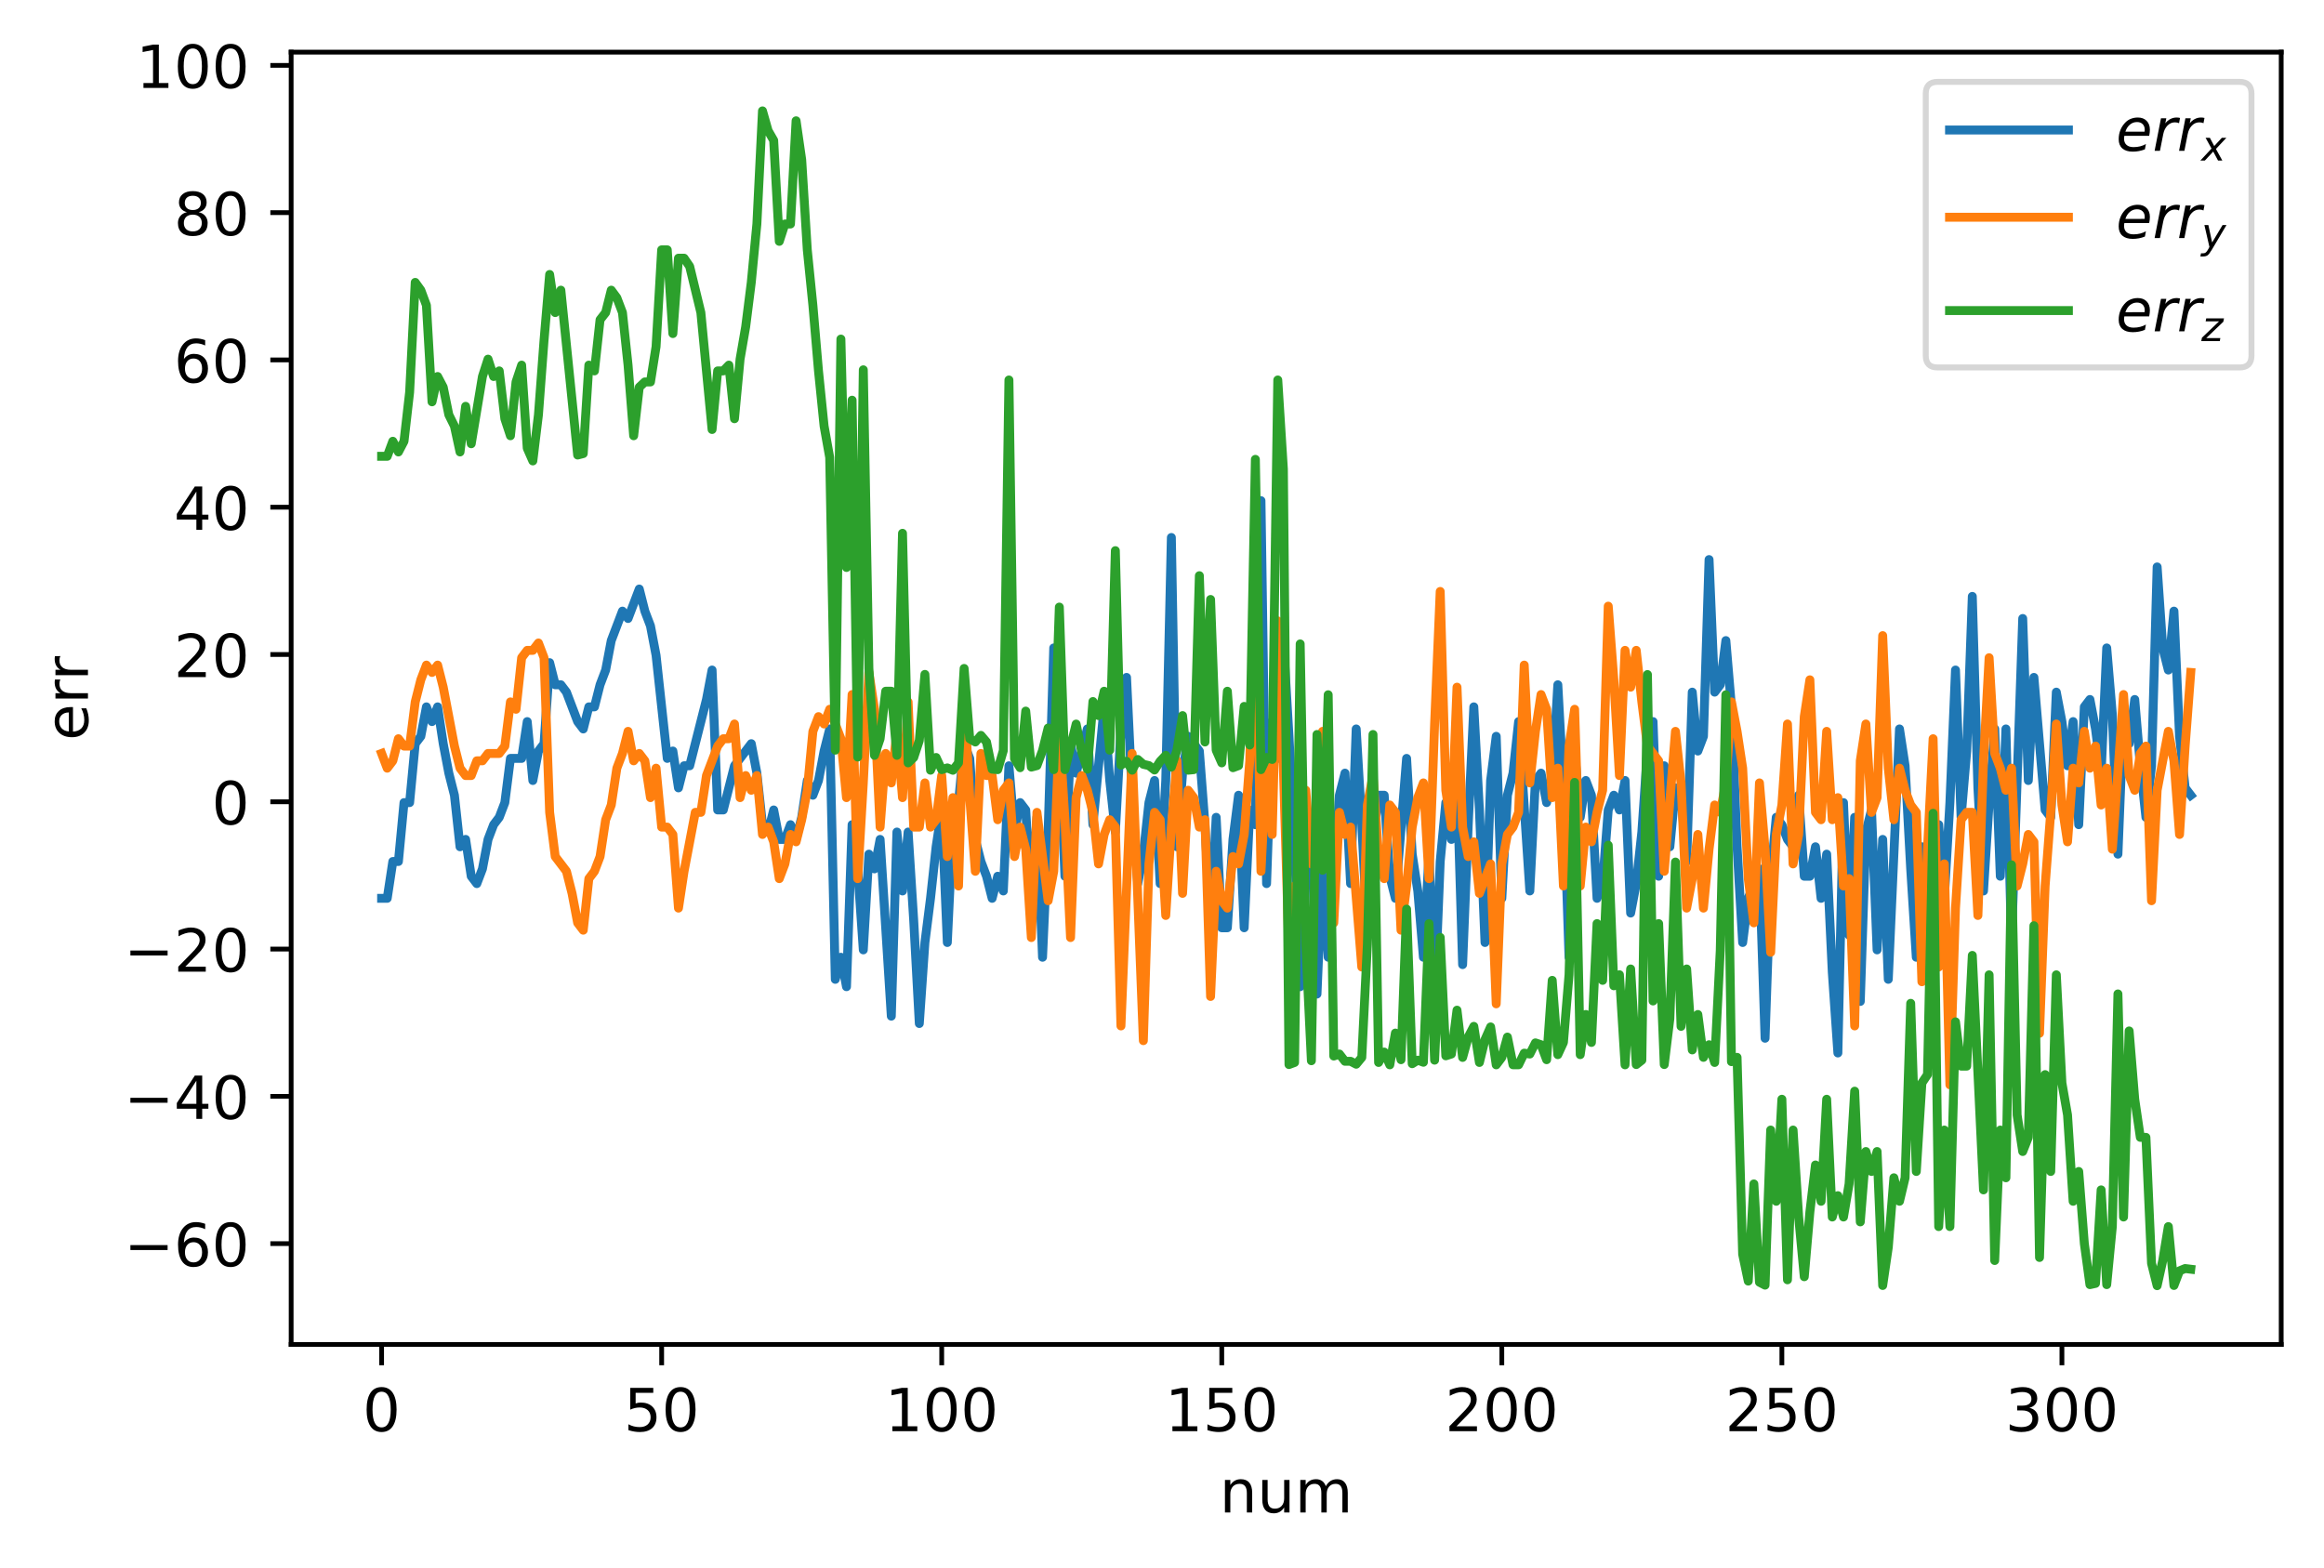 <?xml version="1.0" encoding="utf-8" standalone="no"?>
<!DOCTYPE svg PUBLIC "-//W3C//DTD SVG 1.1//EN"
  "http://www.w3.org/Graphics/SVG/1.1/DTD/svg11.dtd">
<!-- Created with matplotlib (https://matplotlib.org/) -->
<svg height="263.773pt" version="1.1" viewBox="0 0 390.983 263.773" width="390.983pt" xmlns="http://www.w3.org/2000/svg" xmlns:xlink="http://www.w3.org/1999/xlink">
 <defs>
  <style type="text/css">
*{stroke-linecap:butt;stroke-linejoin:round;}
  </style>
 </defs>
 <g id="figure_1">
  <g id="patch_1">
   <path d="M 0 263.773 
L 390.983 263.773 
L 390.983 0 
L 0 0 
z
" style="fill:#ffffff;"/>
  </g>
  <g id="axes_1">
   <g id="patch_2">
    <path d="M 48.983 226.217 
L 383.783 226.217 
L 383.783 8.777 
L 48.983 8.777 
z
" style="fill:#ffffff;"/>
   </g>
   <g id="matplotlib.axis_1">
    <g id="xtick_1">
     <g id="line2d_1">
      <defs>
       <path d="M 0 0 
L 0 3.5 
" id="m926856bf65" style="stroke:#000000;stroke-width:0.8;"/>
      </defs>
      <g>
       <use style="stroke:#000000;stroke-width:0.8;" x="64.201" xlink:href="#m926856bf65" y="226.217"/>
      </g>
     </g>
     <g id="text_1">
      <!-- 0 -->
      <defs>
       <path d="M 31.781 66.406 
Q 24.172 66.406 20.328 58.906 
Q 16.5 51.422 16.5 36.375 
Q 16.5 21.391 20.328 13.891 
Q 24.172 6.391 31.781 6.391 
Q 39.453 6.391 43.281 13.891 
Q 47.125 21.391 47.125 36.375 
Q 47.125 51.422 43.281 58.906 
Q 39.453 66.406 31.781 66.406 
z
M 31.781 74.219 
Q 44.047 74.219 50.516 64.516 
Q 56.984 54.828 56.984 36.375 
Q 56.984 17.969 50.516 8.266 
Q 44.047 -1.422 31.781 -1.422 
Q 19.531 -1.422 13.062 8.266 
Q 6.594 17.969 6.594 36.375 
Q 6.594 54.828 13.062 64.516 
Q 19.531 74.219 31.781 74.219 
z
" id="DejaVuSans-48"/>
      </defs>
      <g transform="translate(61.02 240.815)scale(0.1 -0.1)">
       <use xlink:href="#DejaVuSans-48"/>
      </g>
     </g>
    </g>
    <g id="xtick_2">
     <g id="line2d_2">
      <g>
       <use style="stroke:#000000;stroke-width:0.8;" x="111.316" xlink:href="#m926856bf65" y="226.217"/>
      </g>
     </g>
     <g id="text_2">
      <!-- 50 -->
      <defs>
       <path d="M 10.797 72.906 
L 49.516 72.906 
L 49.516 64.594 
L 19.828 64.594 
L 19.828 46.734 
Q 21.969 47.469 24.109 47.828 
Q 26.266 48.188 28.422 48.188 
Q 40.625 48.188 47.75 41.5 
Q 54.891 34.812 54.891 23.391 
Q 54.891 11.625 47.562 5.094 
Q 40.234 -1.422 26.906 -1.422 
Q 22.312 -1.422 17.547 -0.641 
Q 12.797 0.141 7.719 1.703 
L 7.719 11.625 
Q 12.109 9.234 16.797 8.062 
Q 21.484 6.891 26.703 6.891 
Q 35.156 6.891 40.078 11.328 
Q 45.016 15.766 45.016 23.391 
Q 45.016 31 40.078 35.438 
Q 35.156 39.891 26.703 39.891 
Q 22.75 39.891 18.812 39.016 
Q 14.891 38.141 10.797 36.281 
z
" id="DejaVuSans-53"/>
      </defs>
      <g transform="translate(104.954 240.815)scale(0.1 -0.1)">
       <use xlink:href="#DejaVuSans-53"/>
       <use x="63.623" xlink:href="#DejaVuSans-48"/>
      </g>
     </g>
    </g>
    <g id="xtick_3">
     <g id="line2d_3">
      <g>
       <use style="stroke:#000000;stroke-width:0.8;" x="158.431" xlink:href="#m926856bf65" y="226.217"/>
      </g>
     </g>
     <g id="text_3">
      <!-- 100 -->
      <defs>
       <path d="M 12.406 8.297 
L 28.516 8.297 
L 28.516 63.922 
L 10.984 60.406 
L 10.984 69.391 
L 28.422 72.906 
L 38.281 72.906 
L 38.281 8.297 
L 54.391 8.297 
L 54.391 0 
L 12.406 0 
z
" id="DejaVuSans-49"/>
      </defs>
      <g transform="translate(148.887 240.815)scale(0.1 -0.1)">
       <use xlink:href="#DejaVuSans-49"/>
       <use x="63.623" xlink:href="#DejaVuSans-48"/>
       <use x="127.246" xlink:href="#DejaVuSans-48"/>
      </g>
     </g>
    </g>
    <g id="xtick_4">
     <g id="line2d_4">
      <g>
       <use style="stroke:#000000;stroke-width:0.8;" x="205.546" xlink:href="#m926856bf65" y="226.217"/>
      </g>
     </g>
     <g id="text_4">
      <!-- 150 -->
      <g transform="translate(196.003 240.815)scale(0.1 -0.1)">
       <use xlink:href="#DejaVuSans-49"/>
       <use x="63.623" xlink:href="#DejaVuSans-53"/>
       <use x="127.246" xlink:href="#DejaVuSans-48"/>
      </g>
     </g>
    </g>
    <g id="xtick_5">
     <g id="line2d_5">
      <g>
       <use style="stroke:#000000;stroke-width:0.8;" x="252.661" xlink:href="#m926856bf65" y="226.217"/>
      </g>
     </g>
     <g id="text_5">
      <!-- 200 -->
      <defs>
       <path d="M 19.188 8.297 
L 53.609 8.297 
L 53.609 0 
L 7.328 0 
L 7.328 8.297 
Q 12.938 14.109 22.625 23.891 
Q 32.328 33.688 34.812 36.531 
Q 39.547 41.844 41.422 45.531 
Q 43.312 49.219 43.312 52.781 
Q 43.312 58.594 39.234 62.25 
Q 35.156 65.922 28.609 65.922 
Q 23.969 65.922 18.812 64.312 
Q 13.672 62.703 7.812 59.422 
L 7.812 69.391 
Q 13.766 71.781 18.938 73 
Q 24.125 74.219 28.422 74.219 
Q 39.75 74.219 46.484 68.547 
Q 53.219 62.891 53.219 53.422 
Q 53.219 48.922 51.531 44.891 
Q 49.859 40.875 45.406 35.406 
Q 44.188 33.984 37.641 27.219 
Q 31.109 20.453 19.188 8.297 
z
" id="DejaVuSans-50"/>
      </defs>
      <g transform="translate(243.118 240.815)scale(0.1 -0.1)">
       <use xlink:href="#DejaVuSans-50"/>
       <use x="63.623" xlink:href="#DejaVuSans-48"/>
       <use x="127.246" xlink:href="#DejaVuSans-48"/>
      </g>
     </g>
    </g>
    <g id="xtick_6">
     <g id="line2d_6">
      <g>
       <use style="stroke:#000000;stroke-width:0.8;" x="299.777" xlink:href="#m926856bf65" y="226.217"/>
      </g>
     </g>
     <g id="text_6">
      <!-- 250 -->
      <g transform="translate(290.233 240.815)scale(0.1 -0.1)">
       <use xlink:href="#DejaVuSans-50"/>
       <use x="63.623" xlink:href="#DejaVuSans-53"/>
       <use x="127.246" xlink:href="#DejaVuSans-48"/>
      </g>
     </g>
    </g>
    <g id="xtick_7">
     <g id="line2d_7">
      <g>
       <use style="stroke:#000000;stroke-width:0.8;" x="346.892" xlink:href="#m926856bf65" y="226.217"/>
      </g>
     </g>
     <g id="text_7">
      <!-- 300 -->
      <defs>
       <path d="M 40.578 39.312 
Q 47.656 37.797 51.625 33 
Q 55.609 28.219 55.609 21.188 
Q 55.609 10.406 48.188 4.484 
Q 40.766 -1.422 27.094 -1.422 
Q 22.516 -1.422 17.656 -0.516 
Q 12.797 0.391 7.625 2.203 
L 7.625 11.719 
Q 11.719 9.328 16.594 8.109 
Q 21.484 6.891 26.812 6.891 
Q 36.078 6.891 40.938 10.547 
Q 45.797 14.203 45.797 21.188 
Q 45.797 27.641 41.281 31.266 
Q 36.766 34.906 28.719 34.906 
L 20.219 34.906 
L 20.219 43.016 
L 29.109 43.016 
Q 36.375 43.016 40.234 45.922 
Q 44.094 48.828 44.094 54.297 
Q 44.094 59.906 40.109 62.906 
Q 36.141 65.922 28.719 65.922 
Q 24.656 65.922 20.016 65.031 
Q 15.375 64.156 9.812 62.312 
L 9.812 71.094 
Q 15.438 72.656 20.344 73.438 
Q 25.25 74.219 29.594 74.219 
Q 40.828 74.219 47.359 69.109 
Q 53.906 64.016 53.906 55.328 
Q 53.906 49.266 50.438 45.094 
Q 46.969 40.922 40.578 39.312 
z
" id="DejaVuSans-51"/>
      </defs>
      <g transform="translate(337.348 240.815)scale(0.1 -0.1)">
       <use xlink:href="#DejaVuSans-51"/>
       <use x="63.623" xlink:href="#DejaVuSans-48"/>
       <use x="127.246" xlink:href="#DejaVuSans-48"/>
      </g>
     </g>
    </g>
    <g id="text_8">
     <!-- num -->
     <defs>
      <path d="M 54.891 33.016 
L 54.891 0 
L 45.906 0 
L 45.906 32.719 
Q 45.906 40.484 42.875 44.328 
Q 39.844 48.188 33.797 48.188 
Q 26.516 48.188 22.312 43.547 
Q 18.109 38.922 18.109 30.906 
L 18.109 0 
L 9.078 0 
L 9.078 54.688 
L 18.109 54.688 
L 18.109 46.188 
Q 21.344 51.125 25.703 53.562 
Q 30.078 56 35.797 56 
Q 45.219 56 50.047 50.172 
Q 54.891 44.344 54.891 33.016 
z
" id="DejaVuSans-110"/>
      <path d="M 8.5 21.578 
L 8.5 54.688 
L 17.484 54.688 
L 17.484 21.922 
Q 17.484 14.156 20.5 10.266 
Q 23.531 6.391 29.594 6.391 
Q 36.859 6.391 41.078 11.031 
Q 45.312 15.672 45.312 23.688 
L 45.312 54.688 
L 54.297 54.688 
L 54.297 0 
L 45.312 0 
L 45.312 8.406 
Q 42.047 3.422 37.719 1 
Q 33.406 -1.422 27.688 -1.422 
Q 18.266 -1.422 13.375 4.438 
Q 8.5 10.297 8.5 21.578 
z
M 31.109 56 
z
" id="DejaVuSans-117"/>
      <path d="M 52 44.188 
Q 55.375 50.25 60.062 53.125 
Q 64.75 56 71.094 56 
Q 79.641 56 84.281 50.016 
Q 88.922 44.047 88.922 33.016 
L 88.922 0 
L 79.891 0 
L 79.891 32.719 
Q 79.891 40.578 77.094 44.375 
Q 74.312 48.188 68.609 48.188 
Q 61.625 48.188 57.562 43.547 
Q 53.516 38.922 53.516 30.906 
L 53.516 0 
L 44.484 0 
L 44.484 32.719 
Q 44.484 40.625 41.703 44.406 
Q 38.922 48.188 33.109 48.188 
Q 26.219 48.188 22.156 43.531 
Q 18.109 38.875 18.109 30.906 
L 18.109 0 
L 9.078 0 
L 9.078 54.688 
L 18.109 54.688 
L 18.109 46.188 
Q 21.188 51.219 25.484 53.609 
Q 29.781 56 35.688 56 
Q 41.656 56 45.828 52.969 
Q 50 49.953 52 44.188 
z
" id="DejaVuSans-109"/>
     </defs>
     <g transform="translate(205.175 254.493)scale(0.1 -0.1)">
      <use xlink:href="#DejaVuSans-110"/>
      <use x="63.379" xlink:href="#DejaVuSans-117"/>
      <use x="126.758" xlink:href="#DejaVuSans-109"/>
     </g>
    </g>
   </g>
   <g id="matplotlib.axis_2">
    <g id="ytick_1">
     <g id="line2d_8">
      <defs>
       <path d="M 0 0 
L -3.5 0 
" id="m9da6e783e5" style="stroke:#000000;stroke-width:0.8;"/>
      </defs>
      <g>
       <use style="stroke:#000000;stroke-width:0.8;" x="48.983" xlink:href="#m9da6e783e5" y="209.254"/>
      </g>
     </g>
     <g id="text_9">
      <!-- −60 -->
      <defs>
       <path d="M 10.594 35.5 
L 73.188 35.5 
L 73.188 27.203 
L 10.594 27.203 
z
" id="DejaVuSans-8722"/>
       <path d="M 33.016 40.375 
Q 26.375 40.375 22.484 35.828 
Q 18.609 31.297 18.609 23.391 
Q 18.609 15.531 22.484 10.953 
Q 26.375 6.391 33.016 6.391 
Q 39.656 6.391 43.531 10.953 
Q 47.406 15.531 47.406 23.391 
Q 47.406 31.297 43.531 35.828 
Q 39.656 40.375 33.016 40.375 
z
M 52.594 71.297 
L 52.594 62.312 
Q 48.875 64.062 45.094 64.984 
Q 41.312 65.922 37.594 65.922 
Q 27.828 65.922 22.672 59.328 
Q 17.531 52.734 16.797 39.406 
Q 19.672 43.656 24.016 45.922 
Q 28.375 48.188 33.594 48.188 
Q 44.578 48.188 50.953 41.516 
Q 57.328 34.859 57.328 23.391 
Q 57.328 12.156 50.688 5.359 
Q 44.047 -1.422 33.016 -1.422 
Q 20.359 -1.422 13.672 8.266 
Q 6.984 17.969 6.984 36.375 
Q 6.984 53.656 15.188 63.938 
Q 23.391 74.219 37.203 74.219 
Q 40.922 74.219 44.703 73.484 
Q 48.484 72.75 52.594 71.297 
z
" id="DejaVuSans-54"/>
      </defs>
      <g transform="translate(20.878 213.053)scale(0.1 -0.1)">
       <use xlink:href="#DejaVuSans-8722"/>
       <use x="83.789" xlink:href="#DejaVuSans-54"/>
       <use x="147.412" xlink:href="#DejaVuSans-48"/>
      </g>
     </g>
    </g>
    <g id="ytick_2">
     <g id="line2d_9">
      <g>
       <use style="stroke:#000000;stroke-width:0.8;" x="48.983" xlink:href="#m9da6e783e5" y="184.472"/>
      </g>
     </g>
     <g id="text_10">
      <!-- −40 -->
      <defs>
       <path d="M 37.797 64.312 
L 12.891 25.391 
L 37.797 25.391 
z
M 35.203 72.906 
L 47.609 72.906 
L 47.609 25.391 
L 58.016 25.391 
L 58.016 17.188 
L 47.609 17.188 
L 47.609 0 
L 37.797 0 
L 37.797 17.188 
L 4.891 17.188 
L 4.891 26.703 
z
" id="DejaVuSans-52"/>
      </defs>
      <g transform="translate(20.878 188.271)scale(0.1 -0.1)">
       <use xlink:href="#DejaVuSans-8722"/>
       <use x="83.789" xlink:href="#DejaVuSans-52"/>
       <use x="147.412" xlink:href="#DejaVuSans-48"/>
      </g>
     </g>
    </g>
    <g id="ytick_3">
     <g id="line2d_10">
      <g>
       <use style="stroke:#000000;stroke-width:0.8;" x="48.983" xlink:href="#m9da6e783e5" y="159.69"/>
      </g>
     </g>
     <g id="text_11">
      <!-- −20 -->
      <g transform="translate(20.878 163.489)scale(0.1 -0.1)">
       <use xlink:href="#DejaVuSans-8722"/>
       <use x="83.789" xlink:href="#DejaVuSans-50"/>
       <use x="147.412" xlink:href="#DejaVuSans-48"/>
      </g>
     </g>
    </g>
    <g id="ytick_4">
     <g id="line2d_11">
      <g>
       <use style="stroke:#000000;stroke-width:0.8;" x="48.983" xlink:href="#m9da6e783e5" y="134.908"/>
      </g>
     </g>
     <g id="text_12">
      <!-- 0 -->
      <g transform="translate(35.62 138.707)scale(0.1 -0.1)">
       <use xlink:href="#DejaVuSans-48"/>
      </g>
     </g>
    </g>
    <g id="ytick_5">
     <g id="line2d_12">
      <g>
       <use style="stroke:#000000;stroke-width:0.8;" x="48.983" xlink:href="#m9da6e783e5" y="110.126"/>
      </g>
     </g>
     <g id="text_13">
      <!-- 20 -->
      <g transform="translate(29.258 113.926)scale(0.1 -0.1)">
       <use xlink:href="#DejaVuSans-50"/>
       <use x="63.623" xlink:href="#DejaVuSans-48"/>
      </g>
     </g>
    </g>
    <g id="ytick_6">
     <g id="line2d_13">
      <g>
       <use style="stroke:#000000;stroke-width:0.8;" x="48.983" xlink:href="#m9da6e783e5" y="85.345"/>
      </g>
     </g>
     <g id="text_14">
      <!-- 40 -->
      <g transform="translate(29.258 89.144)scale(0.1 -0.1)">
       <use xlink:href="#DejaVuSans-52"/>
       <use x="63.623" xlink:href="#DejaVuSans-48"/>
      </g>
     </g>
    </g>
    <g id="ytick_7">
     <g id="line2d_14">
      <g>
       <use style="stroke:#000000;stroke-width:0.8;" x="48.983" xlink:href="#m9da6e783e5" y="60.563"/>
      </g>
     </g>
     <g id="text_15">
      <!-- 60 -->
      <g transform="translate(29.258 64.362)scale(0.1 -0.1)">
       <use xlink:href="#DejaVuSans-54"/>
       <use x="63.623" xlink:href="#DejaVuSans-48"/>
      </g>
     </g>
    </g>
    <g id="ytick_8">
     <g id="line2d_15">
      <g>
       <use style="stroke:#000000;stroke-width:0.8;" x="48.983" xlink:href="#m9da6e783e5" y="35.781"/>
      </g>
     </g>
     <g id="text_16">
      <!-- 80 -->
      <defs>
       <path d="M 31.781 34.625 
Q 24.75 34.625 20.719 30.859 
Q 16.703 27.094 16.703 20.516 
Q 16.703 13.922 20.719 10.156 
Q 24.75 6.391 31.781 6.391 
Q 38.812 6.391 42.859 10.172 
Q 46.922 13.969 46.922 20.516 
Q 46.922 27.094 42.891 30.859 
Q 38.875 34.625 31.781 34.625 
z
M 21.922 38.812 
Q 15.578 40.375 12.031 44.719 
Q 8.5 49.078 8.5 55.328 
Q 8.5 64.062 14.719 69.141 
Q 20.953 74.219 31.781 74.219 
Q 42.672 74.219 48.875 69.141 
Q 55.078 64.062 55.078 55.328 
Q 55.078 49.078 51.531 44.719 
Q 48 40.375 41.703 38.812 
Q 48.828 37.156 52.797 32.312 
Q 56.781 27.484 56.781 20.516 
Q 56.781 9.906 50.312 4.234 
Q 43.844 -1.422 31.781 -1.422 
Q 19.734 -1.422 13.25 4.234 
Q 6.781 9.906 6.781 20.516 
Q 6.781 27.484 10.781 32.312 
Q 14.797 37.156 21.922 38.812 
z
M 18.312 54.391 
Q 18.312 48.734 21.844 45.562 
Q 25.391 42.391 31.781 42.391 
Q 38.141 42.391 41.719 45.562 
Q 45.312 48.734 45.312 54.391 
Q 45.312 60.062 41.719 63.234 
Q 38.141 66.406 31.781 66.406 
Q 25.391 66.406 21.844 63.234 
Q 18.312 60.062 18.312 54.391 
z
" id="DejaVuSans-56"/>
      </defs>
      <g transform="translate(29.258 39.58)scale(0.1 -0.1)">
       <use xlink:href="#DejaVuSans-56"/>
       <use x="63.623" xlink:href="#DejaVuSans-48"/>
      </g>
     </g>
    </g>
    <g id="ytick_9">
     <g id="line2d_16">
      <g>
       <use style="stroke:#000000;stroke-width:0.8;" x="48.983" xlink:href="#m9da6e783e5" y="10.999"/>
      </g>
     </g>
     <g id="text_17">
      <!-- 100 -->
      <g transform="translate(22.895 14.798)scale(0.1 -0.1)">
       <use xlink:href="#DejaVuSans-49"/>
       <use x="63.623" xlink:href="#DejaVuSans-48"/>
       <use x="127.246" xlink:href="#DejaVuSans-48"/>
      </g>
     </g>
    </g>
    <g id="text_18">
     <!-- err -->
     <defs>
      <path d="M 56.203 29.594 
L 56.203 25.203 
L 14.891 25.203 
Q 15.484 15.922 20.484 11.062 
Q 25.484 6.203 34.422 6.203 
Q 39.594 6.203 44.453 7.469 
Q 49.312 8.734 54.109 11.281 
L 54.109 2.781 
Q 49.266 0.734 44.188 -0.344 
Q 39.109 -1.422 33.891 -1.422 
Q 20.797 -1.422 13.156 6.188 
Q 5.516 13.812 5.516 26.812 
Q 5.516 40.234 12.766 48.109 
Q 20.016 56 32.328 56 
Q 43.359 56 49.781 48.891 
Q 56.203 41.797 56.203 29.594 
z
M 47.219 32.234 
Q 47.125 39.594 43.094 43.984 
Q 39.062 48.391 32.422 48.391 
Q 24.906 48.391 20.391 44.141 
Q 15.875 39.891 15.188 32.172 
z
" id="DejaVuSans-101"/>
      <path d="M 41.109 46.297 
Q 39.594 47.172 37.812 47.578 
Q 36.031 48 33.891 48 
Q 26.266 48 22.188 43.047 
Q 18.109 38.094 18.109 28.812 
L 18.109 0 
L 9.078 0 
L 9.078 54.688 
L 18.109 54.688 
L 18.109 46.188 
Q 20.953 51.172 25.484 53.578 
Q 30.031 56 36.531 56 
Q 37.453 56 38.578 55.875 
Q 39.703 55.766 41.062 55.516 
z
" id="DejaVuSans-114"/>
     </defs>
     <g transform="translate(14.798 124.597)rotate(-90)scale(0.1 -0.1)">
      <use xlink:href="#DejaVuSans-101"/>
      <use x="61.523" xlink:href="#DejaVuSans-114"/>
      <use x="100.887" xlink:href="#DejaVuSans-114"/>
     </g>
    </g>
   </g>
   <g id="line2d_17">
    <path clip-path="url(#p5e02f2a864)" d="M 64.201 151.154 
L 65.143 151.154 
L 66.086 144.959 
L 67.028 144.959 
L 67.97 135.046 
L 68.913 135.046 
L 69.855 125.133 
L 70.797 123.894 
L 71.739 118.938 
L 72.682 121.416 
L 73.624 118.938 
L 74.566 125.133 
L 75.509 130.09 
L 76.451 133.807 
L 77.393 142.48 
L 78.336 141.241 
L 79.278 147.437 
L 80.22 148.676 
L 81.162 146.198 
L 82.105 141.241 
L 83.047 138.763 
L 83.989 137.524 
L 84.932 135.046 
L 85.874 127.611 
L 87.759 127.611 
L 88.701 121.416 
L 89.643 131.329 
L 90.585 126.372 
L 91.528 125.133 
L 92.47 111.503 
L 93.412 115.22 
L 94.355 115.22 
L 95.297 116.46 
L 97.182 121.416 
L 98.124 122.655 
L 99.066 118.938 
L 100.008 118.938 
L 100.951 115.22 
L 101.893 112.742 
L 102.835 107.786 
L 104.72 102.83 
L 105.662 104.069 
L 107.547 99.112 
L 108.489 102.83 
L 109.432 105.308 
L 110.374 110.264 
L 112.258 127.611 
L 113.201 126.372 
L 114.143 132.568 
L 115.085 128.85 
L 116.028 128.85 
L 118.855 117.699 
L 119.797 112.742 
L 120.739 136.285 
L 121.681 136.285 
L 123.566 128.85 
L 126.393 125.133 
L 127.335 130.09 
L 128.278 138.763 
L 129.22 140.002 
L 130.162 136.285 
L 131.104 141.241 
L 132.047 141.241 
L 132.989 138.763 
L 133.931 141.241 
L 134.874 137.524 
L 135.816 131.329 
L 136.758 133.807 
L 137.701 131.329 
L 138.643 126.372 
L 139.585 122.655 
L 140.527 164.784 
L 141.47 161.067 
L 142.412 166.023 
L 143.354 138.763 
L 144.297 146.198 
L 145.239 159.828 
L 146.181 143.72 
L 147.124 146.198 
L 148.066 141.241 
L 149.951 170.98 
L 150.893 140.002 
L 151.835 149.915 
L 152.777 140.002 
L 153.72 154.871 
L 154.662 172.219 
L 155.604 158.589 
L 156.547 151.154 
L 157.489 142.48 
L 158.431 136.285 
L 159.374 158.589 
L 160.316 138.763 
L 161.258 135.046 
L 162.2 125.133 
L 163.143 127.611 
L 164.085 141.241 
L 165.027 144.959 
L 165.97 147.437 
L 166.912 151.154 
L 167.854 147.437 
L 168.797 149.915 
L 169.739 128.85 
L 170.681 140.002 
L 171.623 135.046 
L 172.566 136.285 
L 173.508 152.393 
L 174.45 137.524 
L 175.393 161.067 
L 176.335 140.002 
L 177.277 109.025 
L 178.22 125.133 
L 179.162 147.437 
L 180.104 125.133 
L 181.046 130.09 
L 182.931 122.655 
L 183.873 138.763 
L 185.758 118.938 
L 186.7 131.329 
L 187.643 140.002 
L 188.585 122.655 
L 189.527 113.981 
L 190.47 133.807 
L 191.412 148.676 
L 192.354 143.72 
L 193.296 135.046 
L 194.239 131.329 
L 195.181 148.676 
L 196.123 131.329 
L 197.066 90.439 
L 198.008 142.48 
L 198.95 130.09 
L 199.893 123.894 
L 201.777 126.372 
L 202.719 138.763 
L 203.662 156.11 
L 204.604 137.524 
L 205.546 156.11 
L 206.489 156.11 
L 207.431 141.241 
L 208.373 133.807 
L 209.316 156.11 
L 210.258 136.285 
L 211.2 138.763 
L 212.142 84.243 
L 213.085 148.676 
L 214.027 121.416 
L 214.969 127.611 
L 215.912 107.786 
L 216.854 123.894 
L 217.796 142.48 
L 218.739 166.023 
L 219.681 142.48 
L 220.623 140.002 
L 221.565 167.262 
L 222.508 144.959 
L 223.45 161.067 
L 224.392 149.915 
L 225.335 133.807 
L 226.277 130.09 
L 227.219 148.676 
L 228.162 122.655 
L 229.104 138.763 
L 230.046 157.35 
L 230.988 141.241 
L 231.931 133.807 
L 232.873 133.807 
L 233.815 147.437 
L 234.758 151.154 
L 236.642 127.611 
L 237.585 143.72 
L 238.527 149.915 
L 239.469 161.067 
L 240.412 143.72 
L 241.354 168.501 
L 242.296 144.959 
L 243.238 135.046 
L 244.181 141.241 
L 245.123 131.329 
L 246.065 162.306 
L 247.008 138.763 
L 247.95 118.938 
L 248.892 136.285 
L 249.835 158.589 
L 250.777 131.329 
L 251.719 123.894 
L 252.661 151.154 
L 253.604 133.807 
L 254.546 130.09 
L 255.488 121.416 
L 257.373 149.915 
L 258.315 131.329 
L 259.258 130.09 
L 260.2 135.046 
L 261.142 131.329 
L 262.084 115.22 
L 263.027 132.568 
L 263.969 161.067 
L 264.911 126.372 
L 265.854 137.524 
L 266.796 131.329 
L 267.738 133.807 
L 268.681 151.154 
L 269.623 148.676 
L 270.565 136.285 
L 271.507 133.807 
L 272.45 136.285 
L 273.392 131.329 
L 274.334 153.632 
L 275.277 148.676 
L 276.219 140.002 
L 277.161 126.372 
L 278.104 121.416 
L 279.046 147.437 
L 279.988 128.85 
L 280.931 142.48 
L 281.873 132.568 
L 282.815 133.807 
L 283.757 144.959 
L 284.7 116.46 
L 285.642 126.372 
L 286.584 123.894 
L 287.527 94.156 
L 288.469 116.46 
L 289.411 115.22 
L 290.354 107.786 
L 291.296 118.938 
L 292.238 142.48 
L 293.18 158.589 
L 294.123 151.154 
L 296.007 146.198 
L 296.95 174.697 
L 297.892 147.437 
L 298.834 137.524 
L 299.777 138.763 
L 300.719 141.241 
L 301.661 142.48 
L 302.603 133.807 
L 303.546 147.437 
L 304.488 147.437 
L 305.43 142.48 
L 306.373 151.154 
L 307.315 143.72 
L 308.257 163.545 
L 309.2 177.175 
L 310.142 135.046 
L 311.084 157.35 
L 312.026 137.524 
L 312.969 168.501 
L 313.911 140.002 
L 314.853 136.285 
L 315.796 159.828 
L 316.738 141.241 
L 317.68 164.784 
L 319.565 122.655 
L 320.507 128.85 
L 321.45 146.198 
L 322.392 161.067 
L 323.334 142.48 
L 324.276 163.545 
L 325.219 153.632 
L 326.161 138.763 
L 327.103 151.154 
L 328.046 135.046 
L 328.988 112.742 
L 329.93 137.524 
L 330.873 126.372 
L 331.815 100.351 
L 332.757 132.568 
L 333.699 149.915 
L 334.642 135.046 
L 335.584 122.655 
L 336.526 147.437 
L 337.469 122.655 
L 338.411 158.589 
L 340.296 104.069 
L 341.238 131.329 
L 342.18 113.981 
L 344.065 136.285 
L 345.007 137.524 
L 345.949 116.46 
L 346.892 121.416 
L 347.834 128.85 
L 348.776 121.416 
L 349.719 138.763 
L 350.661 118.938 
L 351.603 117.699 
L 352.545 122.655 
L 353.488 130.09 
L 354.43 109.025 
L 355.372 120.177 
L 356.315 143.72 
L 357.257 120.177 
L 358.199 125.133 
L 359.142 117.699 
L 360.084 128.85 
L 361.026 137.524 
L 361.969 128.85 
L 362.911 95.395 
L 363.853 109.025 
L 364.795 112.742 
L 365.738 102.83 
L 366.68 123.894 
L 367.622 132.568 
L 368.565 133.807 
L 368.565 133.807 
" style="fill:none;stroke:#1f77b4;stroke-linecap:square;stroke-width:1.5;"/>
   </g>
   <g id="line2d_18">
    <path clip-path="url(#p5e02f2a864)" d="M 64.201 126.778 
L 65.143 129.256 
L 66.086 128.017 
L 67.028 124.299 
L 67.97 125.539 
L 68.913 125.539 
L 69.855 118.104 
L 70.797 114.387 
L 71.739 111.909 
L 72.682 113.148 
L 73.624 111.909 
L 74.566 115.626 
L 76.451 125.539 
L 77.393 129.256 
L 78.336 130.495 
L 79.278 130.495 
L 80.22 128.017 
L 81.162 128.017 
L 82.105 126.778 
L 83.989 126.778 
L 84.932 125.539 
L 85.874 118.104 
L 86.816 119.343 
L 87.759 110.67 
L 88.701 109.43 
L 89.643 109.43 
L 90.585 108.191 
L 91.528 110.67 
L 92.47 136.69 
L 93.412 144.125 
L 95.297 146.603 
L 96.239 150.32 
L 97.182 155.277 
L 98.124 156.516 
L 99.066 147.842 
L 100.008 146.603 
L 100.951 144.125 
L 101.893 137.929 
L 102.835 135.451 
L 103.778 129.256 
L 104.72 126.778 
L 105.662 123.06 
L 106.605 128.017 
L 107.547 126.778 
L 108.489 128.017 
L 109.432 134.212 
L 110.374 129.256 
L 111.316 139.169 
L 112.258 139.169 
L 113.201 140.408 
L 114.143 152.799 
L 115.085 146.603 
L 116.97 136.69 
L 117.912 136.69 
L 118.855 130.495 
L 120.739 125.539 
L 121.681 124.299 
L 122.624 124.299 
L 123.566 121.821 
L 124.508 134.212 
L 125.451 130.495 
L 126.393 132.973 
L 127.335 130.495 
L 128.278 140.408 
L 129.22 139.169 
L 130.162 141.647 
L 131.104 147.842 
L 132.047 145.364 
L 132.989 140.408 
L 133.931 141.647 
L 134.874 137.929 
L 135.816 132.973 
L 136.758 123.06 
L 137.701 120.582 
L 138.643 121.821 
L 139.585 119.343 
L 141.47 124.299 
L 142.412 134.212 
L 143.354 116.865 
L 144.297 147.842 
L 145.239 131.734 
L 146.181 113.148 
L 147.124 119.343 
L 148.066 139.169 
L 149.008 126.778 
L 149.951 131.734 
L 150.893 123.06 
L 151.835 134.212 
L 152.777 118.104 
L 153.72 139.169 
L 154.662 139.169 
L 155.604 131.734 
L 156.547 139.169 
L 157.489 137.929 
L 158.431 130.495 
L 159.374 144.125 
L 160.316 134.212 
L 161.258 149.081 
L 162.2 116.865 
L 163.143 134.212 
L 164.085 146.603 
L 165.027 126.778 
L 165.97 130.495 
L 166.912 130.495 
L 167.854 137.929 
L 168.797 132.973 
L 169.739 131.734 
L 170.681 144.125 
L 171.623 139.169 
L 172.566 142.886 
L 173.508 157.755 
L 174.45 136.69 
L 176.335 151.559 
L 177.277 146.603 
L 178.22 123.06 
L 179.162 137.929 
L 180.104 157.755 
L 181.046 134.212 
L 181.989 130.495 
L 182.931 132.973 
L 183.873 136.69 
L 184.816 145.364 
L 185.758 140.408 
L 186.7 137.929 
L 187.643 139.169 
L 188.585 172.624 
L 190.47 126.778 
L 192.354 175.102 
L 193.296 145.364 
L 194.239 136.69 
L 195.181 137.929 
L 196.123 154.038 
L 197.066 139.169 
L 198.008 128.017 
L 198.95 150.32 
L 199.893 132.973 
L 200.835 134.212 
L 201.777 139.169 
L 202.719 137.929 
L 203.662 167.668 
L 204.604 146.603 
L 205.546 151.559 
L 206.489 152.799 
L 207.431 144.125 
L 208.373 145.364 
L 209.316 140.408 
L 210.258 128.017 
L 211.2 94.561 
L 212.142 146.603 
L 213.085 128.017 
L 214.027 140.408 
L 214.969 104.474 
L 215.912 129.256 
L 216.854 160.233 
L 217.796 149.081 
L 218.739 150.32 
L 219.681 132.973 
L 220.623 145.364 
L 221.565 136.69 
L 222.508 123.06 
L 224.392 155.277 
L 225.335 136.69 
L 226.277 140.408 
L 227.219 139.169 
L 229.104 162.711 
L 230.046 135.451 
L 230.988 130.495 
L 231.931 144.125 
L 232.873 147.842 
L 233.815 135.451 
L 234.758 136.69 
L 235.7 156.516 
L 236.642 149.081 
L 237.585 139.169 
L 238.527 134.212 
L 239.469 131.734 
L 240.412 147.842 
L 241.354 121.821 
L 242.296 99.518 
L 243.238 132.973 
L 244.181 139.169 
L 245.123 115.626 
L 246.065 139.169 
L 247.008 144.125 
L 247.95 141.647 
L 248.892 150.32 
L 250.777 145.364 
L 251.719 168.907 
L 252.661 145.364 
L 253.604 140.408 
L 254.546 139.169 
L 255.488 136.69 
L 256.431 111.909 
L 257.373 131.734 
L 258.315 123.06 
L 259.258 116.865 
L 260.2 119.343 
L 261.142 134.212 
L 262.084 129.256 
L 263.027 149.081 
L 263.969 125.539 
L 264.911 119.343 
L 265.854 149.081 
L 266.796 139.169 
L 267.738 141.647 
L 268.681 136.69 
L 269.623 132.973 
L 270.565 101.996 
L 271.507 114.387 
L 272.45 130.495 
L 273.392 109.43 
L 274.334 115.626 
L 275.277 109.43 
L 276.219 118.104 
L 277.161 125.539 
L 279.046 128.017 
L 279.988 146.603 
L 281.873 123.06 
L 282.815 131.734 
L 283.757 152.799 
L 284.7 147.842 
L 285.642 140.408 
L 286.584 152.799 
L 287.527 142.886 
L 288.469 135.451 
L 289.411 136.69 
L 290.354 131.734 
L 291.296 118.104 
L 292.238 123.06 
L 293.18 129.256 
L 294.123 147.842 
L 295.065 155.277 
L 296.007 131.734 
L 296.95 142.886 
L 297.892 160.233 
L 298.834 140.408 
L 299.777 135.451 
L 300.719 121.821 
L 301.661 145.364 
L 302.603 140.408 
L 303.546 120.582 
L 304.488 114.387 
L 305.43 136.69 
L 306.373 137.929 
L 307.315 123.06 
L 308.257 137.929 
L 309.2 134.212 
L 310.142 149.081 
L 311.084 147.842 
L 312.026 172.624 
L 312.969 128.017 
L 313.911 121.821 
L 314.853 136.69 
L 315.796 134.212 
L 316.738 106.952 
L 317.68 129.256 
L 318.623 137.929 
L 319.565 129.256 
L 320.507 132.973 
L 321.45 135.451 
L 322.392 136.69 
L 323.334 165.189 
L 324.276 142.886 
L 325.219 124.299 
L 326.161 162.711 
L 327.103 145.364 
L 328.046 182.537 
L 328.988 152.799 
L 329.93 137.929 
L 330.873 136.69 
L 331.815 136.69 
L 332.757 154.038 
L 333.699 128.017 
L 334.642 110.67 
L 335.584 126.778 
L 336.526 129.256 
L 337.469 132.973 
L 338.411 129.256 
L 339.353 149.081 
L 340.296 145.364 
L 341.238 140.408 
L 342.18 141.647 
L 343.122 173.863 
L 344.065 149.081 
L 345.007 136.69 
L 345.949 121.821 
L 346.892 135.451 
L 347.834 141.647 
L 348.776 129.256 
L 349.719 131.734 
L 350.661 123.06 
L 351.603 129.256 
L 352.545 125.539 
L 353.488 135.451 
L 354.43 129.256 
L 355.372 142.886 
L 357.257 116.865 
L 358.199 130.495 
L 359.142 132.973 
L 360.084 126.778 
L 361.026 125.539 
L 361.969 151.559 
L 362.911 132.973 
L 364.795 123.06 
L 365.738 128.017 
L 366.68 140.408 
L 367.622 125.539 
L 368.565 113.148 
L 368.565 113.148 
" style="fill:none;stroke:#ff7f0e;stroke-linecap:square;stroke-width:1.5;"/>
   </g>
   <g id="line2d_19">
    <path clip-path="url(#p5e02f2a864)" d="M 64.201 76.781 
L 65.143 76.781 
L 66.086 74.247 
L 67.028 76.047 
L 67.97 74.247 
L 68.913 65.999 
L 69.855 47.517 
L 70.797 48.825 
L 71.739 51.366 
L 72.682 67.61 
L 73.624 63.352 
L 74.566 65.147 
L 75.509 69.792 
L 76.451 71.695 
L 77.393 76.047 
L 78.336 68.368 
L 79.278 74.666 
L 81.162 63.352 
L 82.105 60.432 
L 83.047 63.352 
L 83.989 62.409 
L 84.932 70.457 
L 85.874 73.318 
L 86.816 64.265 
L 87.759 61.435 
L 88.701 75.415 
L 89.643 77.555 
L 90.585 69.792 
L 91.528 57.245 
L 92.47 46.183 
L 93.412 52.596 
L 94.355 48.825 
L 97.182 76.564 
L 98.124 76.32 
L 99.066 61.435 
L 100.008 62.409 
L 100.951 53.8 
L 101.893 52.596 
L 102.835 48.825 
L 103.778 50.109 
L 104.72 52.596 
L 105.662 61.435 
L 106.605 73.318 
L 107.547 65.147 
L 108.489 64.265 
L 109.432 64.265 
L 110.374 58.336 
L 111.316 42.038 
L 112.258 42.038 
L 113.201 56.125 
L 114.143 43.443 
L 115.085 43.443 
L 116.028 44.825 
L 117.912 52.596 
L 119.797 72.267 
L 120.739 62.409 
L 121.681 62.409 
L 122.624 61.435 
L 123.566 70.457 
L 124.508 60.432 
L 125.451 54.976 
L 126.393 47.517 
L 127.335 37.691 
L 128.278 18.66 
L 129.22 21.981 
L 130.162 23.622 
L 131.104 40.611 
L 132.047 37.691 
L 132.989 37.691 
L 133.931 20.326 
L 134.874 26.864 
L 135.816 42.038 
L 136.758 51.366 
L 137.701 62.409 
L 138.643 71.695 
L 139.585 76.97 
L 140.527 126.226 
L 141.47 57.054 
L 142.412 95.485 
L 143.354 67.338 
L 144.297 127.382 
L 145.239 62.225 
L 146.181 112.474 
L 147.124 127.098 
L 148.066 124.308 
L 149.008 116.307 
L 149.951 116.307 
L 150.893 127.098 
L 151.835 89.733 
L 152.777 128.362 
L 153.72 127.457 
L 154.662 124.602 
L 155.604 113.477 
L 156.547 129.595 
L 157.489 127.457 
L 158.431 129.503 
L 159.374 129.21 
L 160.316 129.608 
L 161.258 128.362 
L 162.2 112.474 
L 163.143 124.308 
L 164.085 124.849 
L 165.027 123.736 
L 165.97 124.849 
L 166.912 129.419 
L 167.854 129.503 
L 168.797 126.289 
L 169.739 63.937 
L 170.681 127.644 
L 171.623 129.174 
L 172.566 119.651 
L 173.508 129.073 
L 174.45 128.822 
L 175.393 126.289 
L 176.335 122.499 
L 177.277 129.504 
L 178.22 102.15 
L 179.162 129.504 
L 181.046 121.834 
L 181.989 126.53 
L 182.931 129.426 
L 183.873 118.041 
L 184.816 120.41 
L 185.758 116.307 
L 186.7 126.226 
L 187.643 92.653 
L 188.585 128.744 
L 189.527 128.089 
L 190.47 129.595 
L 191.412 127.788 
L 192.354 128.606 
L 193.296 128.822 
L 194.239 129.561 
L 195.181 128.089 
L 196.123 127.098 
L 197.066 129.073 
L 198.008 126.226 
L 198.95 120.41 
L 199.893 129.595 
L 200.835 129.504 
L 201.777 96.867 
L 202.719 124.849 
L 203.662 100.867 
L 204.604 126.226 
L 205.546 128.362 
L 206.489 116.307 
L 207.431 129.174 
L 208.373 128.822 
L 209.316 118.862 
L 210.258 125.36 
L 211.2 77.292 
L 212.142 129.504 
L 213.085 127.457 
L 214.027 127.788 
L 214.969 63.937 
L 215.912 78.906 
L 216.854 179.125 
L 217.796 178.774 
L 218.739 108.346 
L 219.681 158.85 
L 220.623 178.481 
L 221.565 123.586 
L 222.508 146.43 
L 223.45 116.901 
L 224.392 177.691 
L 225.335 177.351 
L 226.277 178.575 
L 227.219 178.575 
L 228.162 179.068 
L 229.104 177.925 
L 230.046 158.85 
L 230.988 123.586 
L 231.931 178.774 
L 232.873 177.021 
L 233.815 179.171 
L 234.758 173.826 
L 235.7 178.308 
L 236.642 152.971 
L 237.585 178.982 
L 238.527 178.386 
L 239.469 178.737 
L 240.412 155.406 
L 241.354 178.386 
L 242.296 157.73 
L 243.238 177.652 
L 244.181 177.351 
L 245.123 169.974 
L 246.065 177.925 
L 247.008 174.502 
L 247.95 172.697 
L 248.892 178.774 
L 249.835 174.923 
L 250.777 172.794 
L 251.719 179.171 
L 252.661 177.925 
L 253.604 174.502 
L 254.546 179.16 
L 255.488 179.16 
L 256.431 177.207 
L 257.373 177.351 
L 258.315 175.478 
L 259.258 175.79 
L 260.2 178.308 
L 261.142 164.958 
L 262.084 177.456 
L 263.027 175.403 
L 263.969 164.014 
L 264.911 131.651 
L 265.854 177.456 
L 266.796 170.701 
L 267.738 175.403 
L 268.681 155.406 
L 269.623 164.958 
L 270.565 142.216 
L 271.507 165.87 
L 272.45 164.014 
L 273.392 179.171 
L 274.334 163.041 
L 275.277 179.125 
L 276.219 178.386 
L 277.161 113.5 
L 278.104 168.425 
L 279.046 155.406 
L 279.988 179.124 
L 280.931 171.398 
L 281.873 145.049 
L 282.815 172.697 
L 283.757 163.041 
L 284.7 176.661 
L 285.642 170.701 
L 286.584 177.912 
L 287.527 175.79 
L 288.469 178.774 
L 289.411 159.942 
L 290.354 116.901 
L 291.296 178.636 
L 292.238 177.912 
L 293.18 211.045 
L 294.123 215.559 
L 295.065 199.21 
L 296.007 215.748 
L 296.95 216.239 
L 297.892 190.144 
L 298.834 202.13 
L 299.777 184.961 
L 300.719 215.342 
L 301.661 190.144 
L 302.603 204.777 
L 303.546 214.825 
L 304.488 203.926 
L 305.43 196.023 
L 306.373 202.13 
L 307.315 184.961 
L 308.257 204.777 
L 309.2 201.187 
L 310.142 204.777 
L 311.084 199.21 
L 312.026 183.603 
L 312.969 205.598 
L 313.911 193.755 
L 314.853 197.114 
L 315.796 193.755 
L 316.738 216.297 
L 317.68 209.87 
L 318.623 198.177 
L 319.565 202.13 
L 320.507 198.177 
L 321.45 168.823 
L 322.392 197.114 
L 323.334 182.221 
L 324.276 180.816 
L 325.219 136.847 
L 326.161 206.388 
L 327.103 190.144 
L 328.046 206.388 
L 328.988 171.937 
L 329.93 179.389 
L 330.873 179.389 
L 331.815 160.759 
L 333.699 200.213 
L 334.642 164.028 
L 335.584 212.096 
L 336.526 190.144 
L 337.469 198.177 
L 338.411 145.519 
L 339.353 187.603 
L 340.296 193.755 
L 341.238 191.375 
L 342.18 155.761 
L 343.122 211.586 
L 344.065 180.816 
L 345.007 197.114 
L 345.949 164.028 
L 346.892 182.221 
L 347.834 187.603 
L 348.776 202.13 
L 349.719 197.114 
L 350.661 209.236 
L 351.603 216.155 
L 352.545 215.946 
L 353.488 200.213 
L 354.43 216.155 
L 355.372 206.388 
L 356.315 167.241 
L 357.257 204.777 
L 358.199 173.467 
L 359.142 184.961 
L 360.084 191.375 
L 361.026 191.375 
L 361.969 212.576 
L 362.911 216.333 
L 363.853 212.096 
L 364.795 206.388 
L 365.738 216.297 
L 366.68 213.834 
L 367.622 213.445 
L 368.565 213.561 
L 368.565 213.561 
" style="fill:none;stroke:#2ca02c;stroke-linecap:square;stroke-width:1.5;"/>
   </g>
   <g id="patch_3">
    <path d="M 48.983 226.217 
L 48.983 8.777 
" style="fill:none;stroke:#000000;stroke-linecap:square;stroke-linejoin:miter;stroke-width:0.8;"/>
   </g>
   <g id="patch_4">
    <path d="M 383.783 226.217 
L 383.783 8.777 
" style="fill:none;stroke:#000000;stroke-linecap:square;stroke-linejoin:miter;stroke-width:0.8;"/>
   </g>
   <g id="patch_5">
    <path d="M 48.983 226.217 
L 383.783 226.217 
" style="fill:none;stroke:#000000;stroke-linecap:square;stroke-linejoin:miter;stroke-width:0.8;"/>
   </g>
   <g id="patch_6">
    <path d="M 48.983 8.777 
L 383.783 8.777 
" style="fill:none;stroke:#000000;stroke-linecap:square;stroke-linejoin:miter;stroke-width:0.8;"/>
   </g>
   <g id="legend_1">
    <g id="patch_7">
     <path d="M 325.983 61.831 
L 376.783 61.831 
Q 378.783 61.831 378.783 59.831 
L 378.783 15.777 
Q 378.783 13.777 376.783 13.777 
L 325.983 13.777 
Q 323.983 13.777 323.983 15.777 
L 323.983 59.831 
Q 323.983 61.831 325.983 61.831 
z
" style="fill:#ffffff;opacity:0.8;stroke:#cccccc;stroke-linejoin:miter;"/>
    </g>
    <g id="line2d_20">
     <path d="M 327.983 21.875 
L 347.983 21.875 
" style="fill:none;stroke:#1f77b4;stroke-linecap:square;stroke-width:1.5;"/>
    </g>
    <g id="line2d_21"/>
    <g id="text_19">
     <!-- $err_x$ -->
     <defs>
      <path d="M 48.094 32.234 
Q 48.25 33.016 48.312 33.844 
Q 48.391 34.672 48.391 35.5 
Q 48.391 41.453 44.891 44.922 
Q 41.406 48.391 35.406 48.391 
Q 28.719 48.391 23.578 44.156 
Q 18.453 39.938 15.828 32.172 
z
M 55.906 25.203 
L 14.109 25.203 
Q 13.812 23.344 13.719 22.266 
Q 13.625 21.188 13.625 20.406 
Q 13.625 13.625 17.797 9.906 
Q 21.969 6.203 29.594 6.203 
Q 35.453 6.203 40.672 7.516 
Q 45.906 8.844 50.391 11.375 
L 48.688 2.484 
Q 43.844 0.531 38.688 -0.438 
Q 33.547 -1.422 28.219 -1.422 
Q 16.844 -1.422 10.719 4.016 
Q 4.594 9.469 4.594 19.484 
Q 4.594 28.031 7.641 35.375 
Q 10.688 42.719 16.609 48.484 
Q 20.406 52.094 25.656 54.047 
Q 30.906 56 36.812 56 
Q 46.094 56 51.578 50.438 
Q 57.078 44.875 57.078 35.5 
Q 57.078 33.25 56.781 30.688 
Q 56.5 28.125 55.906 25.203 
z
" id="DejaVuSans-Oblique-101"/>
      <path d="M 44.578 46.391 
Q 43.219 47.125 41.453 47.516 
Q 39.703 47.906 37.703 47.906 
Q 30.516 47.906 25.141 42.453 
Q 19.781 37.016 18.016 27.875 
L 12.5 0 
L 3.516 0 
L 14.203 54.688 
L 23.188 54.688 
L 21.484 46.188 
Q 25.047 50.922 30 53.453 
Q 34.969 56 40.578 56 
Q 42.047 56 43.453 55.828 
Q 44.875 55.672 46.297 55.281 
z
" id="DejaVuSans-Oblique-114"/>
      <path d="M 60.016 54.688 
L 34.906 27.875 
L 50.297 0 
L 39.984 0 
L 28.422 21.688 
L 8.297 0 
L -2.594 0 
L 24.312 28.812 
L 10.016 54.688 
L 20.312 54.688 
L 30.812 34.906 
L 49.125 54.688 
z
" id="DejaVuSans-Oblique-120"/>
     </defs>
     <g transform="translate(355.983 25.375)scale(0.1 -0.1)">
      <use xlink:href="#DejaVuSans-Oblique-101"/>
      <use transform="translate(61.523 0)" xlink:href="#DejaVuSans-Oblique-114"/>
      <use transform="translate(102.637 0)" xlink:href="#DejaVuSans-Oblique-114"/>
      <use transform="translate(143.75 -16.406)scale(0.7)" xlink:href="#DejaVuSans-Oblique-120"/>
     </g>
    </g>
    <g id="line2d_22">
     <path d="M 327.983 36.553 
L 347.983 36.553 
" style="fill:none;stroke:#ff7f0e;stroke-linecap:square;stroke-width:1.5;"/>
    </g>
    <g id="line2d_23"/>
    <g id="text_20">
     <!-- $err_y$ -->
     <defs>
      <path d="M 24.812 -5.078 
Q 18.562 -15.578 14.625 -18.188 
Q 10.688 -20.797 4.594 -20.797 
L -2.484 -20.797 
L -0.984 -13.281 
L 4.203 -13.281 
Q 7.953 -13.281 10.594 -11.234 
Q 13.234 -9.188 16.5 -3.219 
L 19.281 2 
L 7.172 54.688 
L 16.703 54.688 
L 25.781 12.797 
L 50.875 54.688 
L 60.297 54.688 
z
" id="DejaVuSans-Oblique-121"/>
     </defs>
     <g transform="translate(355.983 40.053)scale(0.1 -0.1)">
      <use xlink:href="#DejaVuSans-Oblique-101"/>
      <use transform="translate(61.523 0)" xlink:href="#DejaVuSans-Oblique-114"/>
      <use transform="translate(102.637 0)" xlink:href="#DejaVuSans-Oblique-114"/>
      <use transform="translate(143.75 -16.406)scale(0.7)" xlink:href="#DejaVuSans-Oblique-121"/>
     </g>
    </g>
    <g id="line2d_24">
     <path d="M 327.983 52.252 
L 347.983 52.252 
" style="fill:none;stroke:#2ca02c;stroke-linecap:square;stroke-width:1.5;"/>
    </g>
    <g id="line2d_25"/>
    <g id="text_21">
     <!-- $err_z$ -->
     <defs>
      <path d="M 11.625 54.688 
L 54.297 54.688 
L 52.688 46.484 
L 11.531 7.172 
L 45.516 7.172 
L 44.094 0 
L -0.297 0 
L 1.312 8.203 
L 42.484 47.516 
L 10.203 47.516 
z
" id="DejaVuSans-Oblique-122"/>
     </defs>
     <g transform="translate(355.983 55.752)scale(0.1 -0.1)">
      <use xlink:href="#DejaVuSans-Oblique-101"/>
      <use transform="translate(61.523 0)" xlink:href="#DejaVuSans-Oblique-114"/>
      <use transform="translate(102.637 0)" xlink:href="#DejaVuSans-Oblique-114"/>
      <use transform="translate(143.75 -16.406)scale(0.7)" xlink:href="#DejaVuSans-Oblique-122"/>
     </g>
    </g>
   </g>
  </g>
 </g>
 <defs>
  <clipPath id="p5e02f2a864">
   <rect height="217.44" width="334.8" x="48.983" y="8.777"/>
  </clipPath>
 </defs>
</svg>
